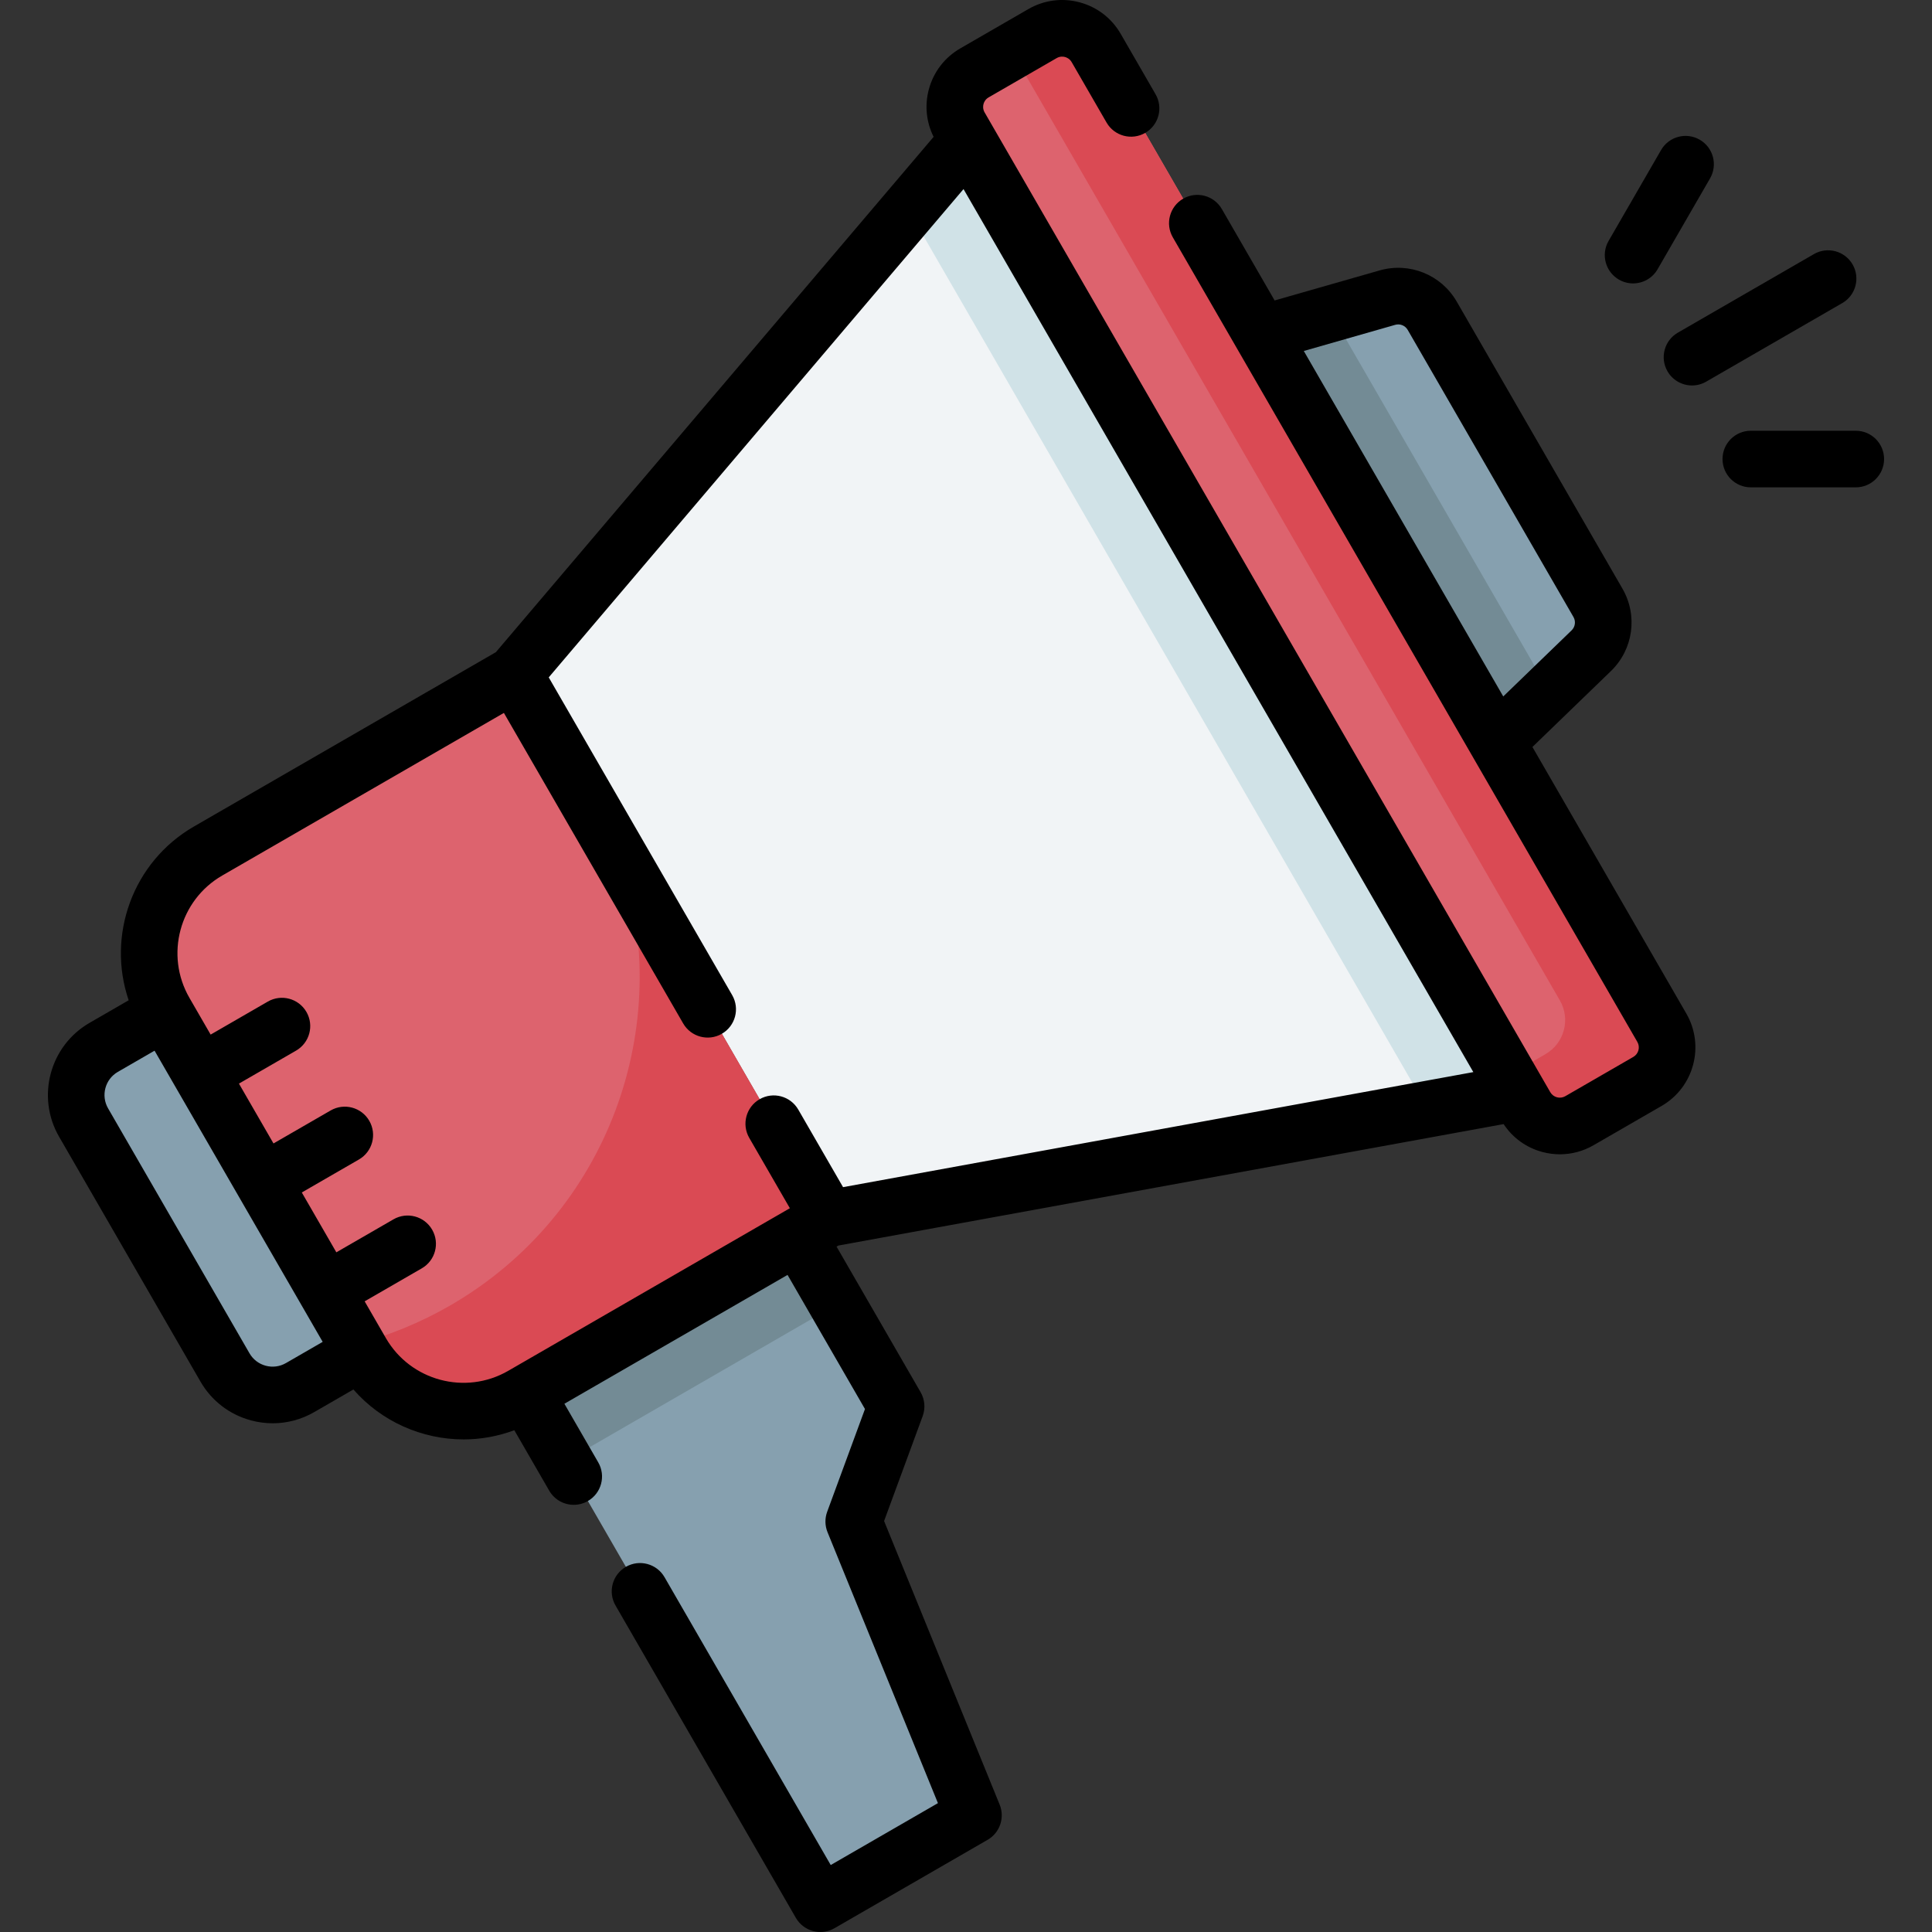 <svg id="Capa_1" enable-background="new 0 0 512 512" height="512" viewBox="0 0 512 512" width="512" xmlns="http://www.w3.org/2000/svg"><rect x="0" y="0" width="512" height="512" fill="#333333" stroke="none"/><g><g><path d="m139.327 369.263 78.079 135.237 40.571-23.424-31.725-77.852 11.227-30.524-26.026-45.079z" fill="#86a0af"/></g><g><path d="m138.953 347.048h83.284v20.821h-83.284z" fill="#738b95" transform="matrix(.866 -.5 .5 .866 -154.534 138.188)"/></g><g><path d="m421.699 172.449-25.014 24.187-62.463-108.19 33.454-9.57c4.593-1.314 9.49.667 11.879 4.804l43.924 76.079c2.388 4.137 1.654 9.369-1.78 12.69z" fill="#86a0af"/></g><g><path d="m352.792 83.134-18.57 5.312 62.463 108.189 13.886-13.426z" fill="#738b95"/></g><g><path d="m95.762 358.352-16.228 9.369c-6.971 4.025-15.885 1.636-19.909-5.335l-37.478-64.914c-4.025-6.971-1.636-15.885 5.335-19.909l16.228-9.369z" fill="#86a0af"/></g><g><path d="m136.283 178.684 83.284 144.253 182.697-33.354-145.748-252.442z" fill="#f1f4f6"/></g><g><path d="m240.771 55.676 137.568 238.275 23.925-4.368-145.748-252.442z" fill="#d0e2e7"/></g><g><path d="m43.709 268.195 52.053 90.158c8.624 14.938 27.725 20.056 42.663 11.432l81.142-46.847-83.284-144.253-81.142 46.847c-14.938 8.624-20.056 27.725-11.432 42.663z" fill="#dd636e"/></g><g><path d="m119.273 345.98c-7.959 4.595-16.287 7.97-24.766 10.197l1.256 2.175c8.624 14.938 27.725 20.056 42.663 11.432l81.142-46.847-55.108-95.451c14.665 44.284-3.202 94.254-45.187 118.494z" fill="#da4a54"/></g><g><path d="m436.598 286.589-18.031 10.411c-4.979 2.875-11.346 1.169-14.221-3.811l-149.912-259.654c-2.875-4.979-1.169-11.346 3.811-14.221l18.032-10.411c4.979-2.875 11.346-1.169 14.221 3.811l149.912 259.655c2.874 4.978 1.168 11.345-3.812 14.22z" fill="#dd636e"/></g><g><path d="m268.162 13.588 145.227 251.54c2.875 4.979 1.169 11.346-3.811 14.221l-9.917 5.726 4.685 8.114c2.875 4.979 9.242 6.685 14.221 3.811l18.032-10.411c4.979-2.875 6.685-9.242 3.811-14.221l-149.913-259.655c-2.875-4.979-9.242-6.685-14.221-3.811z" fill="#da4a54"/></g><g><path d="m406.108 197.957 20.805-20.116c5.918-5.723 7.177-14.7 3.061-21.831l-43.924-76.079c-4.116-7.131-12.519-10.53-20.437-8.266l-27.824 7.959-13.989-24.228c-2.071-3.587-6.658-4.817-10.245-2.745-3.587 2.071-4.816 6.658-2.745 10.245l123.103 213.221c.803 1.39.325 3.174-1.065 3.977l-18.031 10.41c-1.391.802-3.174.325-3.977-1.065l-149.911-259.654c-.524-.909-.407-1.774-.291-2.208.117-.435.448-1.243 1.356-1.768l18.031-10.411c.908-.525 1.773-.408 2.208-.291s1.243.448 1.768 1.356l9.245 16.013c2.071 3.588 6.66 4.817 10.245 2.745 3.587-2.071 4.816-6.658 2.745-10.245l-9.245-16.013c-2.392-4.143-6.254-7.107-10.875-8.345-4.622-1.239-9.448-.603-13.591 1.79l-18.031 10.411c-4.143 2.392-7.107 6.254-8.345 10.875-1.139 4.25-.673 8.668 1.267 12.575l-116.01 136.57-80.017 46.198c-16.273 9.395-23.145 28.897-17.29 46.045l-10.37 5.987c-10.541 6.086-14.165 19.613-8.08 30.154l37.478 64.914c2.948 5.106 7.708 8.759 13.404 10.285 1.901.51 3.831.762 5.748.762 3.825 0 7.6-1.003 11.002-2.967l10.373-5.989c7.466 8.544 18.22 13.233 29.218 13.233 4.508 0 9.051-.808 13.427-2.437l9.25 16.021c1.389 2.406 3.91 3.751 6.502 3.751 1.272 0 2.562-.324 3.743-1.006 3.587-2.071 4.816-6.658 2.745-10.245l-8.97-15.536 59.136-34.143 20.52 35.542-10.015 27.228c-.645 1.755-.612 3.687.094 5.419l29.257 71.796-28.413 16.404-44.04-76.281c-2.071-3.587-6.659-4.816-10.245-2.745-3.587 2.071-4.816 6.658-2.745 10.245l47.79 82.776c.995 1.723 2.633 2.979 4.554 3.495.638.171 1.29.255 1.94.255 1.306 0 2.601-.341 3.75-1.005l40.571-23.424c3.245-1.874 4.609-5.855 3.195-9.325l-30.628-75.161 10.224-27.797c.768-2.089.569-4.411-.544-6.339l-22.276-38.584.494-.285 176.277-32.182c2.413 3.634 6.006 6.246 10.256 7.385 1.543.414 3.109.618 4.665.618 3.103 0 6.166-.814 8.926-2.407l18.031-10.411c8.552-4.937 11.493-15.913 6.556-24.466zm-36.371-111.87c1.288-.369 2.653.184 3.322 1.343l43.924 76.079c.669 1.159.465 2.618-.497 3.548l-18.109 17.509-52.858-91.552zm-293.954 275.14c-1.637.944-3.544 1.195-5.369.707-1.825-.489-3.351-1.66-4.296-3.296l-37.478-64.913c-1.951-3.379-.789-7.714 2.589-9.665l9.733-5.62 44.553 77.168zm147.637-46.618-11.871-20.56c-2.071-3.587-6.66-4.817-10.245-2.745-3.587 2.071-4.816 6.658-2.745 10.245l10.763 18.642-74.647 43.098c-11.333 6.542-25.875 2.646-32.419-8.686l-5.62-9.734 15.143-8.743c3.587-2.071 4.816-6.658 2.745-10.245s-6.658-4.816-10.245-2.745l-15.143 8.743-9.157-15.86 15.143-8.743c3.587-2.071 4.816-6.658 2.745-10.245-2.071-3.588-6.659-4.817-10.245-2.745l-15.143 8.743-9.157-15.861 15.143-8.743c3.587-2.071 4.816-6.658 2.745-10.245-2.072-3.588-6.659-4.816-10.245-2.745l-15.143 8.743-5.62-9.733c-6.543-11.332-2.646-25.875 8.686-32.418l74.647-43.098 47.511 82.291c2.072 3.588 6.659 4.817 10.245 2.745 3.587-2.071 4.816-6.658 2.745-10.245l-48.618-84.209 109.925-129.403 135.105 234.009z"/><path d="m490.957 70.081c-2.071-3.587-6.658-4.816-10.245-2.745l-36.063 20.821c-3.587 2.071-4.816 6.658-2.745 10.245 1.389 2.406 3.91 3.751 6.502 3.751 1.272 0 2.562-.324 3.743-1.006l36.063-20.821c3.587-2.07 4.816-6.657 2.745-10.245z"/><path d="m429.033 74.1c1.181.682 2.471 1.006 3.743 1.006 2.592 0 5.113-1.346 6.502-3.751l13.908-24.089c2.071-3.587.842-8.174-2.745-10.245-3.588-2.072-8.174-.842-10.245 2.745l-13.908 24.089c-2.072 3.587-.842 8.174 2.745 10.245z"/><path d="m491.802 114.152h-27.816c-4.142 0-7.5 3.358-7.5 7.5s3.358 7.5 7.5 7.5h27.816c4.142 0 7.5-3.358 7.5-7.5s-3.358-7.5-7.5-7.5z"/></g></g></svg>